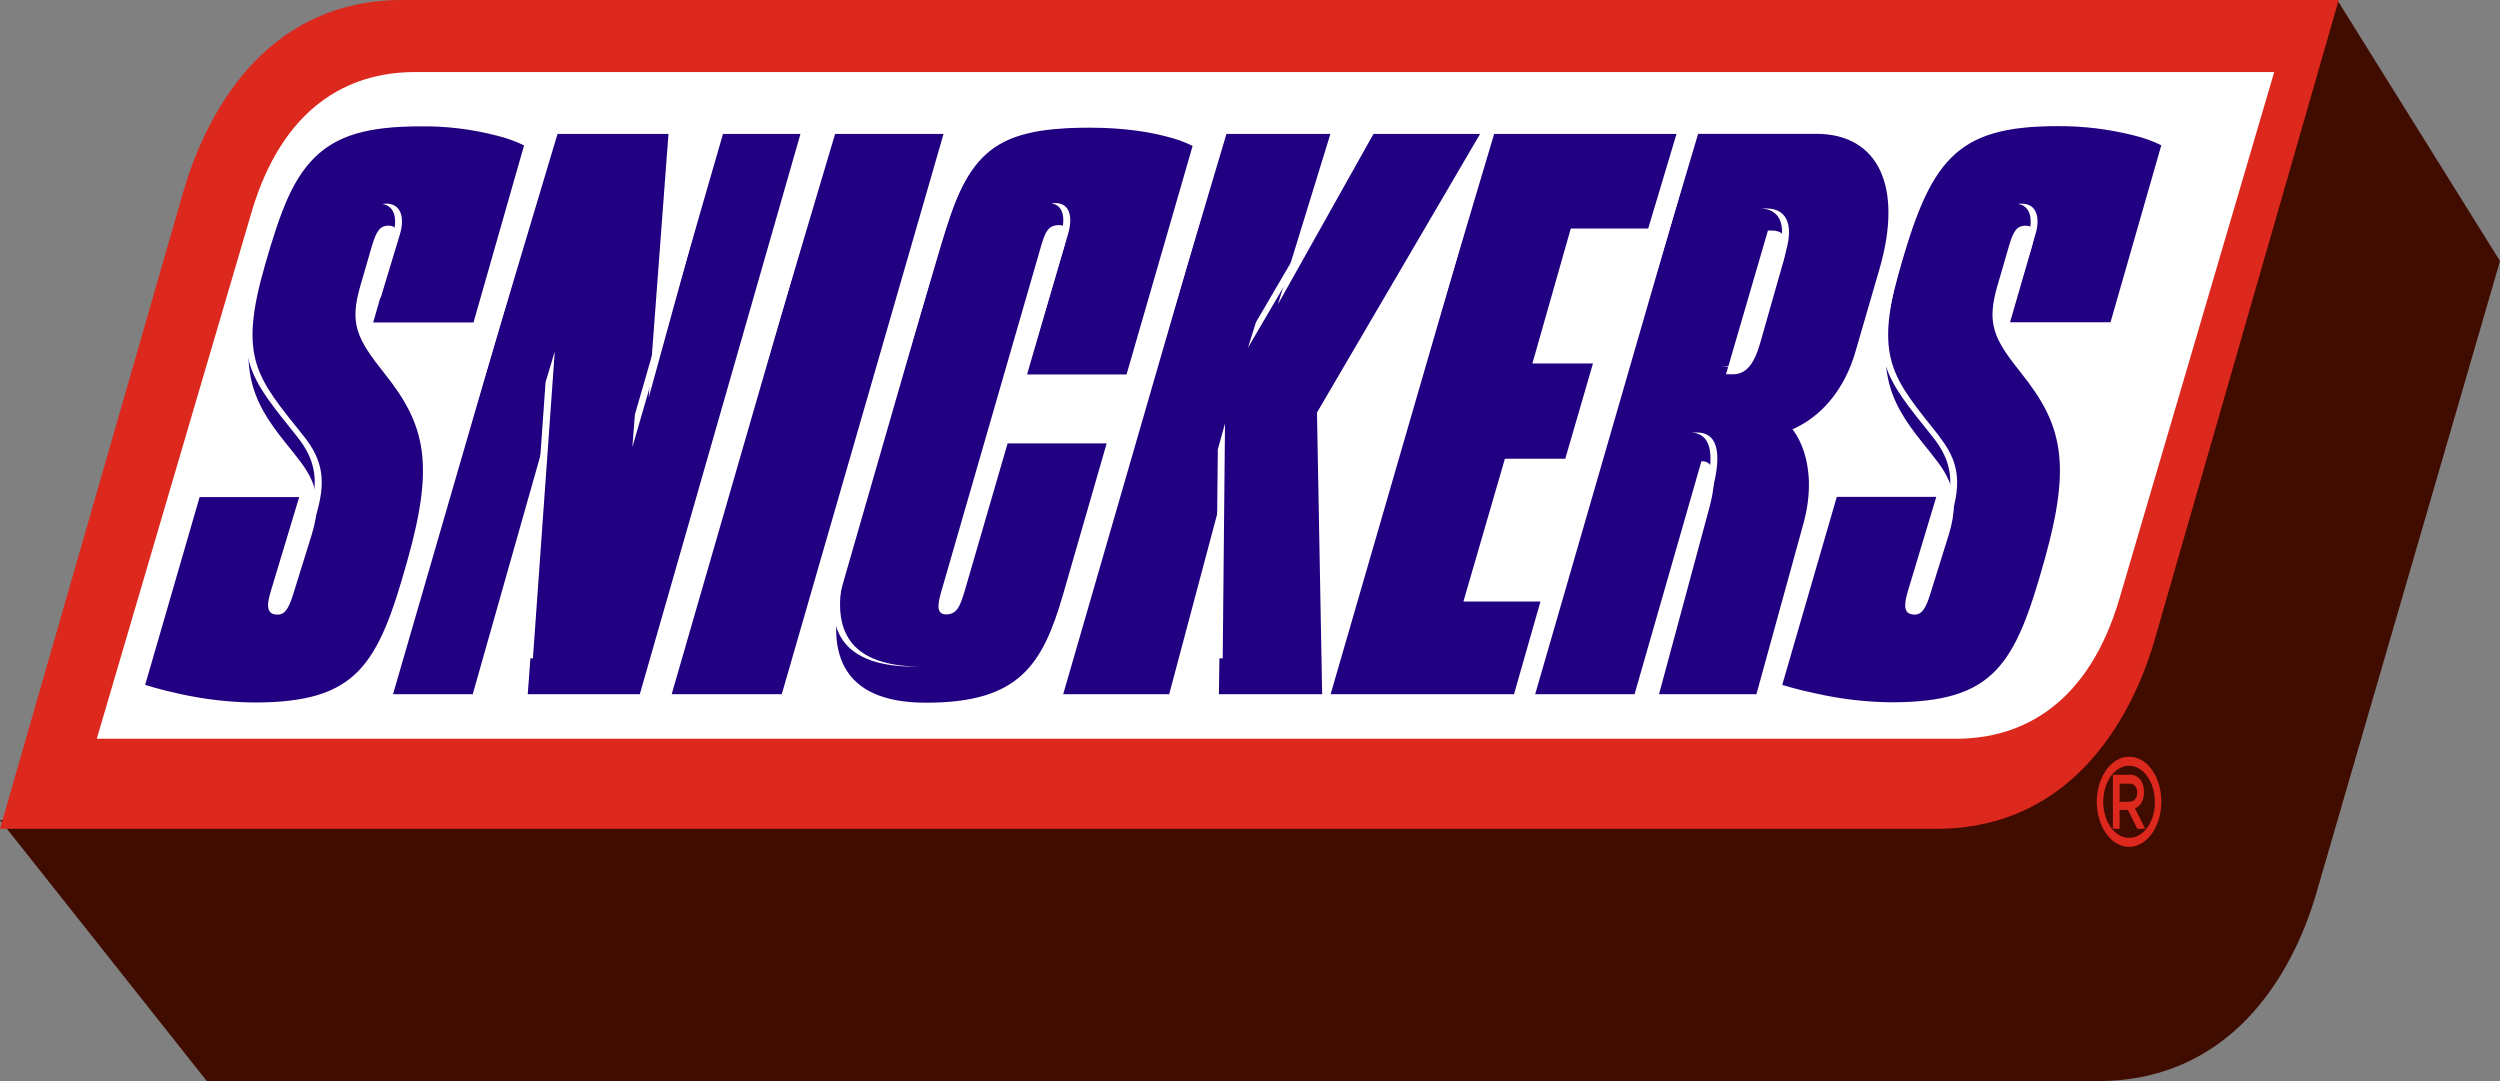 <svg width="185" height="80" viewBox="0 0 185 80" fill="none" xmlns="http://www.w3.org/2000/svg">
<rect x="0" y="0" width="185" height="80" fill="#808080" stroke="none"/>
<g clip-path="url(#clip0_901_2970)">
<path d="M172.958 0L159.425 46.573C157.942 51.854 153.658 60.684 143.181 60.684H0L15.304 80H155.224C165.702 80 169.984 71.174 171.468 65.889L185 19.316L172.958 0Z" fill="#410C00"/>
<path d="M143.27 61.333C153.753 61.333 158.039 52.413 159.524 47.071L173.065 0H29.795C19.339 0 15.107 8.858 13.541 14.264L0 61.333H143.27Z" fill="#DC281D"/>
<path d="M30.698 5.333C25.753 5.333 20.898 7.929 18.61 15.718L7.162 54.666H144.756C149.7 54.666 154.555 52.07 156.845 44.282L168.291 5.333H30.698Z" fill="white"/>
<path fill-rule="evenodd" clip-rule="evenodd" d="M157.554 56C157.082 55.999 156.62 56.193 156.226 56.559C155.833 56.925 155.526 57.445 155.345 58.055C155.163 58.664 155.116 59.335 155.208 59.983C155.3 60.63 155.528 61.225 155.862 61.691C156.196 62.158 156.622 62.475 157.086 62.603C157.55 62.731 158.03 62.664 158.466 62.411C158.903 62.157 159.275 61.728 159.537 61.179C159.799 60.629 159.938 59.983 159.936 59.324C159.939 58.886 159.879 58.452 159.76 58.047C159.641 57.642 159.466 57.274 159.244 56.965C159.023 56.655 158.759 56.411 158.469 56.245C158.179 56.079 157.868 55.996 157.554 56ZM157.554 62.001C157.177 62.002 156.807 61.847 156.492 61.556C156.178 61.264 155.932 60.848 155.786 60.362C155.641 59.875 155.602 59.339 155.674 58.821C155.747 58.303 155.928 57.828 156.194 57.453C156.46 57.079 156.8 56.824 157.17 56.719C157.54 56.614 157.925 56.665 158.274 56.865C158.624 57.066 158.923 57.406 159.134 57.843C159.345 58.281 159.458 58.796 159.46 59.324C159.465 59.676 159.419 60.026 159.325 60.353C159.232 60.68 159.092 60.977 158.914 61.227C158.736 61.477 158.524 61.674 158.291 61.807C158.057 61.94 157.807 62.006 157.554 62.001Z" fill="#DC281D"/>
<path d="M156.355 57.335H157.611C157.76 57.324 157.908 57.354 158.048 57.423C158.187 57.492 158.315 57.599 158.423 57.737C158.578 57.974 158.661 58.281 158.656 58.598C158.666 58.874 158.604 59.147 158.482 59.369C158.36 59.591 158.185 59.749 157.986 59.815L158.743 61.333H158.162L157.47 59.935H156.851V61.333H156.355V57.335ZM157.575 59.327C157.927 59.327 158.154 59.063 158.154 58.655C158.154 58.225 157.942 57.989 157.571 57.989H156.851V59.338L157.575 59.327Z" fill="#DC281D"/>
<path d="M148.743 23.848H156.178L159.936 10.749C159.286 10.431 158.615 10.19 157.93 10.026C156.053 9.551 154.141 9.319 152.226 9.334C144.633 9.334 142.817 11.915 140.458 20.372C138.56 27.166 139.737 29.586 142.204 32.684C143.912 34.835 145.279 36.106 144.204 39.583L142.838 43.963C142.52 44.993 142.221 45.479 141.695 45.479C140.884 45.479 140.841 44.862 141.195 43.704L143.285 36.769H135.923L131.886 50.679C131.886 50.679 132.925 51.019 134.413 51.324C136.236 51.735 138.083 51.95 139.936 51.97C147.565 51.97 149.105 49.274 151.297 41.428C153.301 34.284 152.611 31.419 149.589 27.637C147.524 25.055 146.994 23.964 147.809 21.148L148.663 18.206C148.994 17.059 149.269 16.7 149.915 16.7C150.438 16.7 150.694 17.089 150.354 18.285L148.743 23.848ZM133.501 33.449C133.301 32.824 133.012 32.251 132.646 31.758C132.803 31.703 132.955 31.631 133.103 31.543C134.068 31.047 134.94 30.302 135.662 29.355C136.385 28.408 136.941 27.281 137.296 26.047L139.087 19.884C140.849 13.81 139.001 9.91 134.411 9.904H125.6L113.603 51.371H120.957L125.901 34.144L125.979 34.133C126.833 34.133 127.101 35.274 126.505 37.524L122.768 51.371H129.975L133.442 38.787C134.098 36.42 133.878 34.645 133.501 33.449ZM131.951 19.415L130.243 25.427C129.806 26.933 129.218 27.695 128.237 27.697H127.725L130.827 17.059H131.087C132.028 17.059 132.477 17.603 131.953 19.425M109.527 9.91H101.638L94.568 22.515L98.449 9.91H90.673L78.676 51.371H86.52L90.415 36.743L90.198 51.371H97.839L97.456 30.53L109.527 9.91ZM74.562 32.813L71.404 43.674C71.062 44.815 70.84 45.458 70.022 45.466C69.277 45.466 69.381 44.737 69.639 43.831L77.022 18.268C77.364 17.072 77.605 16.657 78.389 16.659C78.992 16.659 79.053 17.199 78.717 18.365L76.001 27.712H83.363L88.254 10.797C87.646 10.497 87.017 10.27 86.375 10.119C85.128 9.781 83.235 9.448 80.628 9.448C73.097 9.448 71.511 11.502 69.369 18.926L62.473 42.846C60.936 48.168 62.152 52.004 68.537 52C75.394 52 77.147 49.246 78.672 43.969L81.893 32.81L74.562 32.813ZM61.689 9.91L49.704 51.371H57.851L69.822 9.91H61.689ZM53.373 9.91L48.004 29.429L49.467 9.91H41.117L29.084 51.371H34.982L40.49 31.941L39.053 51.371H47.345L59.234 9.91H53.373ZM28.448 27.63C26.386 25.038 25.852 23.943 26.668 21.14L27.522 18.201C27.864 17.048 28.139 16.695 28.78 16.695C29.304 16.71 29.567 17.082 29.222 18.285L27.616 23.861H35.04L38.781 10.758C38.135 10.447 37.468 10.207 36.788 10.041C34.912 9.554 33.001 9.323 31.086 9.351C23.496 9.351 21.69 11.917 19.321 20.376C17.413 27.166 18.598 29.59 21.063 32.684C22.772 34.835 24.138 36.113 23.062 39.585L21.695 43.978C21.376 45.006 21.081 45.483 20.547 45.483C19.743 45.483 19.693 44.875 20.049 43.717L22.14 36.784H14.772L10.742 50.679C10.742 50.679 11.784 51.023 13.264 51.339C15.089 51.748 16.938 51.964 18.791 51.985C26.434 51.985 27.966 49.289 30.162 41.426C32.164 34.293 31.479 31.429 28.453 27.637M111.363 33.946H115.83L117.88 26.894H113.398L116.237 16.913H121.966L124.062 9.91H110.485L98.466 51.371H112.036L113.994 44.513H108.292L111.363 33.946Z" fill="#210082"/>
<path fill-rule="evenodd" clip-rule="evenodd" d="M135.466 35.947L131.786 48.248L132.26 48.375L135.988 35.947H135.466ZM149.608 15.073C149.505 15.073 149.422 15.073 149.331 15.09C150.284 15.236 150.446 16.278 150.111 17.357L148.693 22.018H149.205L150.615 17.367C150.984 16.184 150.763 15.071 149.601 15.071M143.528 32.306C140.012 27.892 138.645 26.562 140.658 19.561C142.921 11.677 144.532 9.389 151.581 9.333H151.366C144.061 9.333 142.429 11.573 140.137 19.58C138.128 26.575 139.488 27.904 143.008 32.313C144.435 34.102 144.665 35.673 143.871 38.237L142.677 42.127C142.271 43.411 141.898 44.25 141.072 44.386C141.164 44.398 141.257 44.402 141.349 44.398C142.34 44.398 142.75 43.534 143.185 42.125L144.38 38.239C145.17 35.669 144.935 34.106 143.515 32.317M125.148 9.884L113.582 48.719H114.094L125.664 9.895L125.148 9.884ZM125.549 32.01H125.169C126.833 32.098 126.819 34.062 126.165 36.394L122.723 48.719H123.235L126.676 36.387C127.345 33.993 127.34 31.987 125.544 32.004M130.741 15.428H130.229C131.535 15.428 132.296 16.39 131.631 18.647L129.924 24.481C129.434 26.151 128.673 27.142 127.396 27.146H127.908C129.185 27.146 129.946 26.147 130.438 24.485L132.144 18.64C132.81 16.39 132.032 15.428 130.74 15.428M90.119 33.248L89.958 48.717H90.481L90.651 31.34L90.119 33.248ZM101.112 9.884L92.942 23.842L92.348 25.735L101.621 9.884H101.112ZM78.683 48.719H79.195L90.762 9.895H90.25L78.683 48.719ZM78.101 15.025C78.002 15.025 77.907 15.025 77.811 15.05C78.721 15.192 78.849 16.194 78.518 17.315L76.007 25.765H76.529L79.035 17.323C79.393 16.121 79.206 15.027 78.101 15.027M71.134 42.188C70.793 43.29 70.46 44.219 69.487 44.348C69.569 44.362 69.651 44.369 69.733 44.369C70.916 44.38 71.286 43.395 71.646 42.194L74.676 32.091H74.164L71.134 42.188ZM69.102 18.183L62.217 41.382C60.82 46.089 61.749 49.335 67.741 49.333H68.025C62.244 49.249 61.355 46.035 62.734 41.37L69.626 18.181C71.66 11.331 73.017 9.479 80.067 9.439H79.822C72.536 9.439 71.17 11.247 69.102 18.183ZM49.735 48.719H50.247L61.803 9.895H61.291L49.735 48.719ZM38.924 48.719H39.436L41.054 26.003L40.372 28.284L38.924 48.719ZM29.134 48.719H29.646L41.261 9.895H40.74L29.134 48.719ZM52.991 9.895L46.982 30.676L46.796 33.087L53.51 9.884L52.991 9.895ZM14.431 35.947L10.742 48.248L11.239 48.392L14.944 35.953L14.431 35.947ZM28.569 15.073C28.481 15.075 28.392 15.085 28.305 15.102C29.252 15.244 29.413 16.276 29.08 17.361L27.663 22.022H28.175L29.588 17.361C29.947 16.186 29.737 15.065 28.564 15.065M19.105 19.563C17.1 26.558 18.465 27.902 21.978 32.296C23.401 34.085 23.633 35.661 22.847 38.23L21.652 42.111C21.242 43.409 20.872 44.246 20.046 44.373C20.138 44.385 20.23 44.389 20.322 44.386C21.314 44.386 21.734 43.53 22.164 42.107L23.359 38.226C24.152 35.657 23.917 34.093 22.495 32.298C18.972 27.896 17.607 26.545 19.624 19.565C21.882 11.683 23.497 9.396 30.547 9.337H30.331C23.033 9.337 21.398 11.585 19.105 19.576M98.47 48.732H98.982L110.569 9.907H110.057L98.47 48.732Z" fill="white"/>
</g>
<defs>
<clipPath id="clip0_901_2970">
<rect width="185" height="80" fill="white"/>
</clipPath>
</defs>
</svg>
